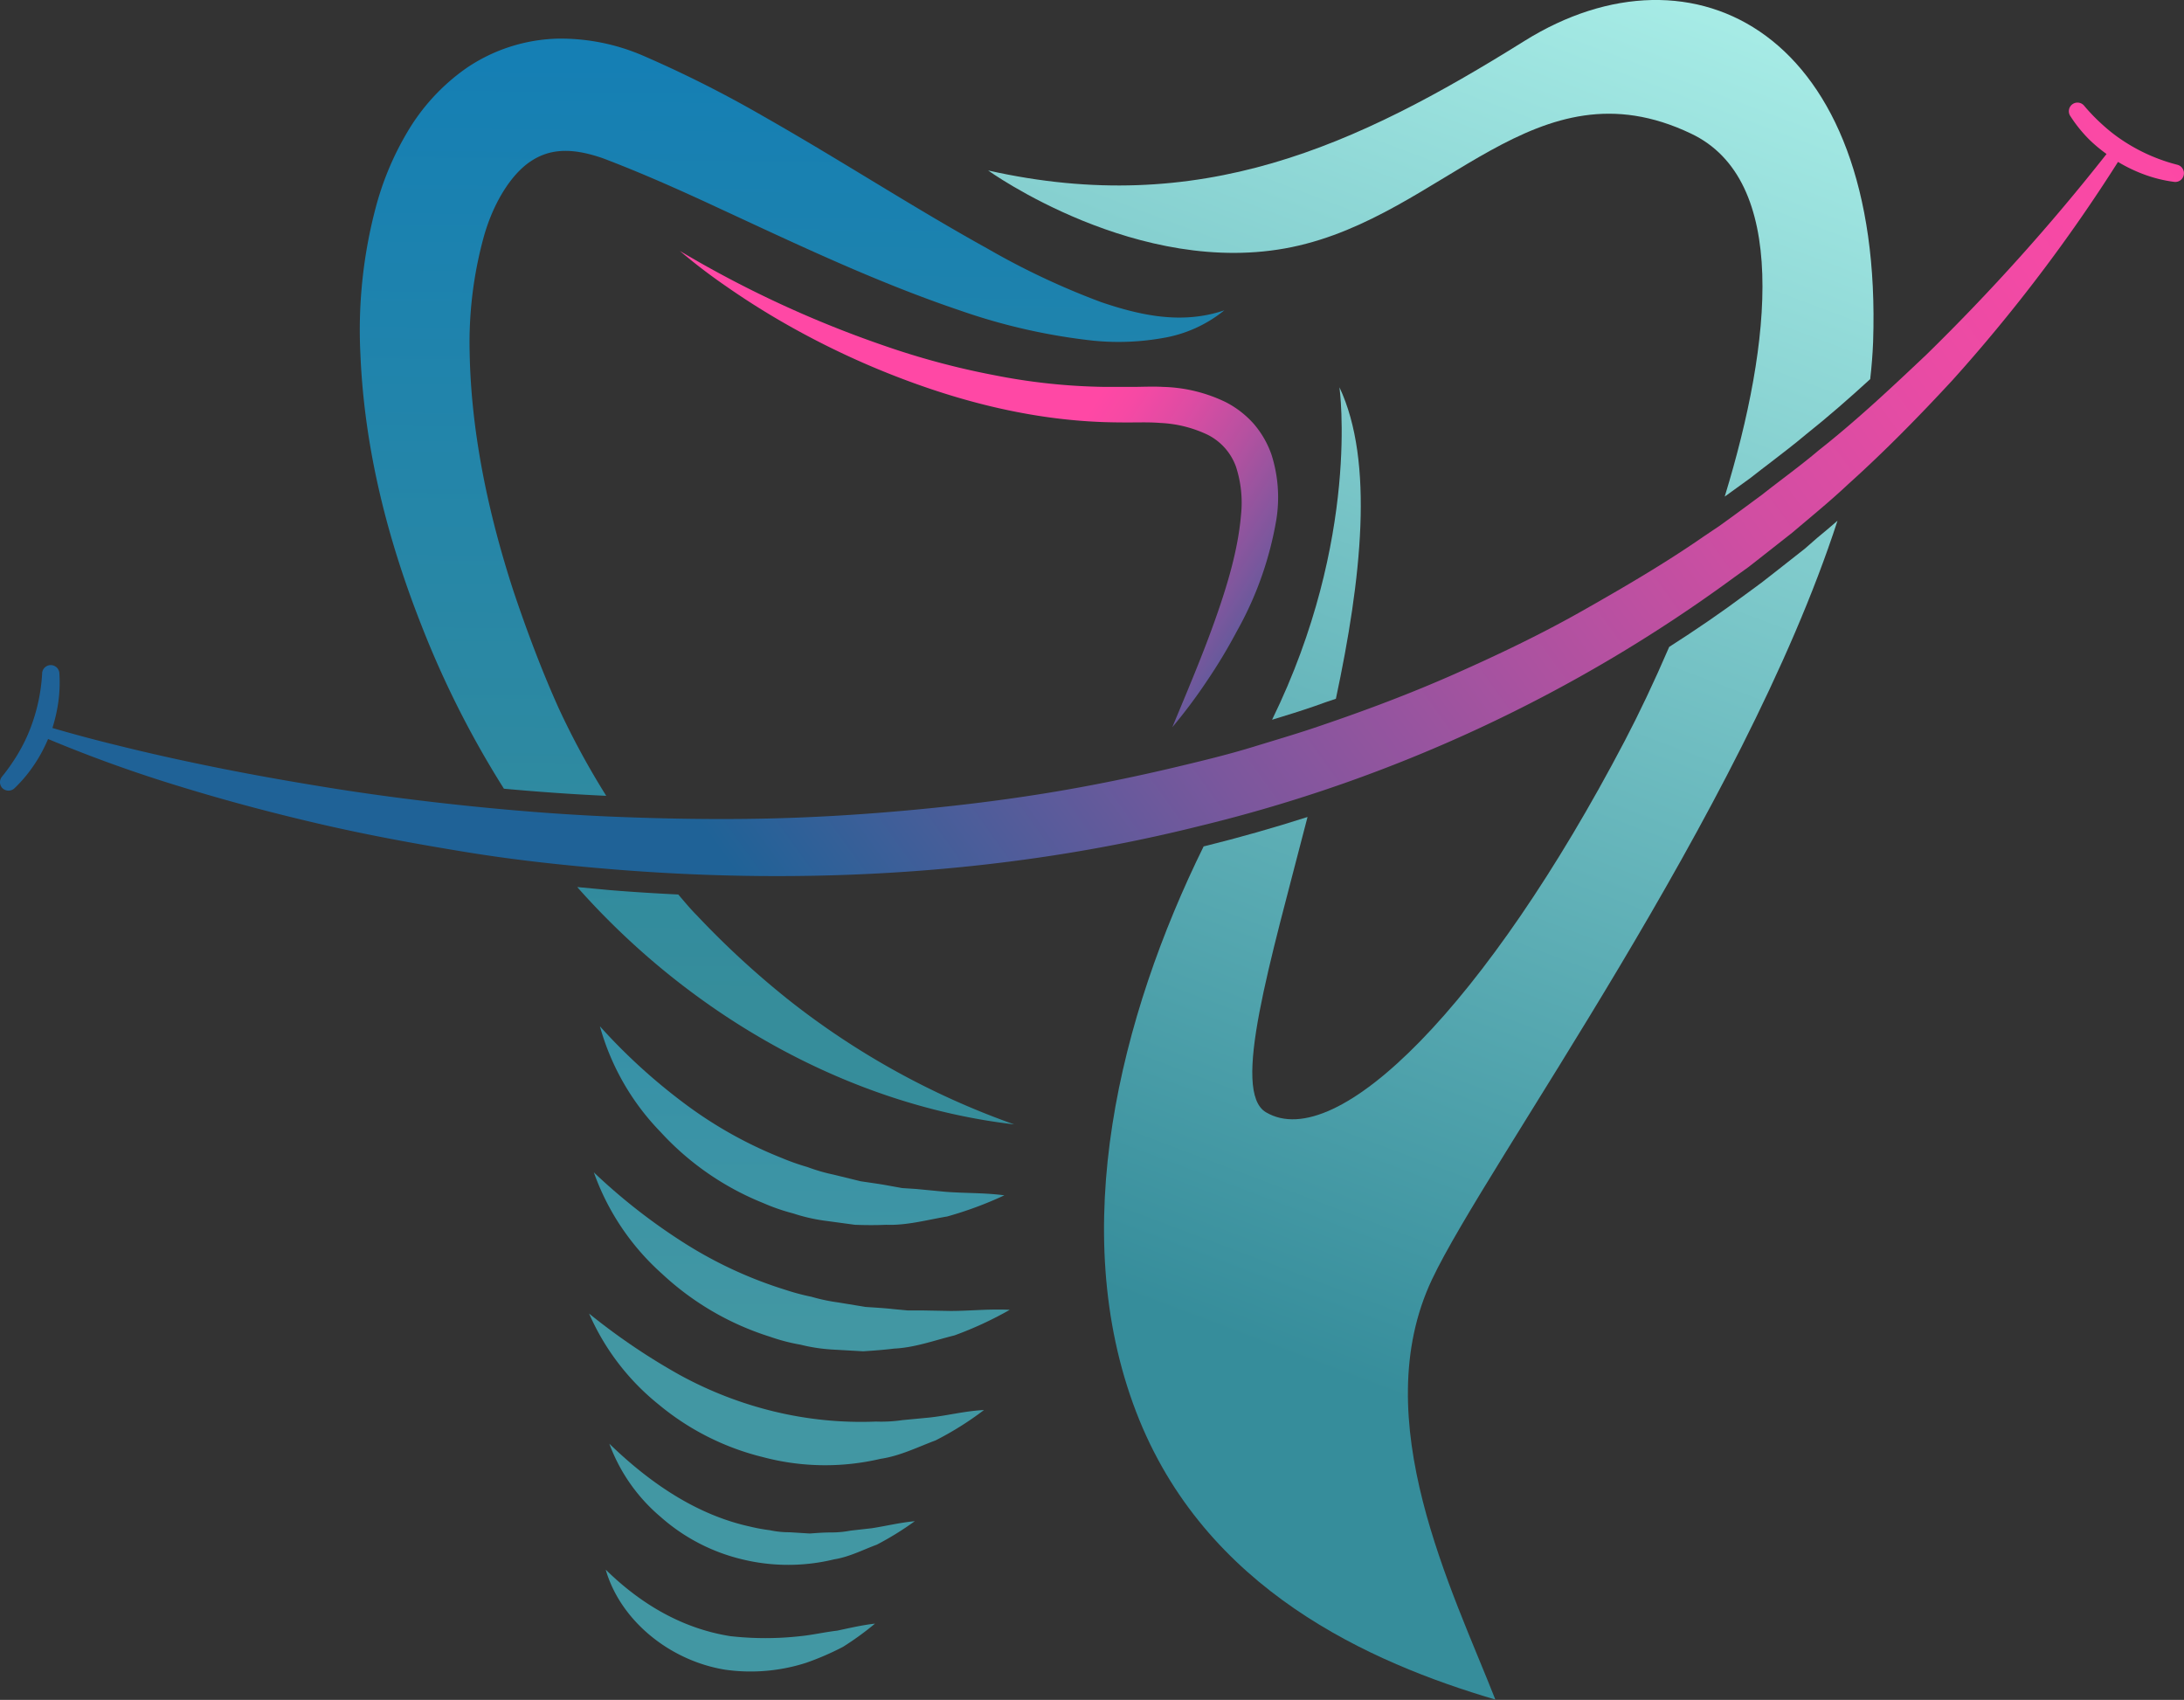 <svg xmlns="http://www.w3.org/2000/svg" xmlns:xlink="http://www.w3.org/1999/xlink" viewBox="0 0 331.29 257.86"><rect x="0" y="0" width="331.29" height="257.86" fill="#333333" stroke="none"/><defs><style>.cls-1{fill:url(#linear-gradient);}.cls-2{fill:url(#linear-gradient-2);}.cls-3{fill:url(#linear-gradient-3);}.cls-4{fill:url(#linear-gradient-4);}.cls-5{fill:url(#linear-gradient-5);}.cls-6{fill:url(#linear-gradient-6);}.cls-7{fill:url(#linear-gradient-7);}.cls-8{fill:url(#linear-gradient-8);}.cls-9{fill:url(#linear-gradient-9);}.cls-10{fill:url(#linear-gradient-10);}.cls-11{fill:url(#linear-gradient-11);}.cls-12{fill:url(#linear-gradient-12);}</style><linearGradient id="linear-gradient" x1="121.64" y1="26.49" x2="121.64" y2="202.12" gradientUnits="userSpaceOnUse"><stop offset="0" stop-color="#157fb4"/><stop offset="1" stop-color="#4297a3"/></linearGradient><linearGradient id="linear-gradient-2" x1="121.64" y1="25.84" x2="121.64" y2="201.48" xlink:href="#linear-gradient"/><linearGradient id="linear-gradient-3" x1="119.31" y1="24.72" x2="119.31" y2="200.36" xlink:href="#linear-gradient"/><linearGradient id="linear-gradient-4" x1="115.59" y1="24.72" x2="115.59" y2="200.36" xlink:href="#linear-gradient"/><linearGradient id="linear-gradient-5" x1="119.99" y1="71.04" x2="119.99" y2="246.68" gradientTransform="translate(26.48 -57.3) rotate(6.66)" xlink:href="#linear-gradient"/><linearGradient id="linear-gradient-6" x1="149.83" y1="64.86" x2="206.91" y2="101.9" gradientUnits="userSpaceOnUse"><stop offset="0.17" stop-color="#ff48a5"/><stop offset="0.24" stop-color="#f649a4"/><stop offset="0.35" stop-color="#dd4ca3"/><stop offset="0.49" stop-color="#b551a0"/><stop offset="0.66" stop-color="#7c579d"/><stop offset="0.85" stop-color="#365f98"/><stop offset="0.91" stop-color="#1f6297"/></linearGradient><linearGradient id="linear-gradient-7" x1="330.14" y1="-37.33" x2="106.03" y2="140.54" gradientTransform="translate(2.45 -27.13) rotate(2.79)" gradientUnits="userSpaceOnUse"><stop offset="0.12" stop-color="#ff48a5"/><stop offset="0.21" stop-color="#f949a5"/><stop offset="0.33" stop-color="#e94ba4"/><stop offset="0.46" stop-color="#cf4ea2"/><stop offset="0.6" stop-color="#aa52a0"/><stop offset="0.76" stop-color="#7b579d"/><stop offset="0.91" stop-color="#425e99"/><stop offset="1" stop-color="#1f6297"/></linearGradient><linearGradient id="linear-gradient-8" x1="122.39" y1="9.32" x2="120.71" y2="151.82" gradientUnits="userSpaceOnUse"><stop offset="0" stop-color="#157fb4"/><stop offset="1" stop-color="#368d9b"/></linearGradient><linearGradient id="linear-gradient-9" x1="120.63" y1="9.29" x2="118.95" y2="151.8" xlink:href="#linear-gradient-8"/><linearGradient id="linear-gradient-10" x1="161.07" y1="192.95" x2="249.09" y2="-39.71" gradientUnits="userSpaceOnUse"><stop offset="0" stop-color="#368d9b"/><stop offset="1" stop-color="#b9fbf2"/></linearGradient><linearGradient id="linear-gradient-11" x1="159.75" y1="192.45" x2="247.77" y2="-40.2" xlink:href="#linear-gradient-10"/><linearGradient id="linear-gradient-12" x1="198.94" y1="207.27" x2="286.96" y2="-25.38" xlink:href="#linear-gradient-10"/></defs><g id="Layer_2" data-name="Layer 2"><g id="Layer_1-2" data-name="Layer 1"><path class="cls-1" d="M91,155.68a88.23,88.23,0,0,0,13,11.84,63.81,63.81,0,0,0,14.57,8.13,35.53,35.53,0,0,0,3.91,1.38,27.48,27.48,0,0,0,4,1.16l4.08,1c1.38.21,2.78.39,4.18.65l2.11.38,2.15.14,4.35.42c2.94.24,5.89.13,9,.54a56.2,56.2,0,0,1-8.67,3.21c-3,.5-6.11,1.38-9.26,1.26-1.57.07-3.15.06-4.74,0l-4.72-.64a26.72,26.72,0,0,1-4.66-1.09,30,30,0,0,1-4.53-1.57,42.65,42.65,0,0,1-15.58-10.79A37.25,37.25,0,0,1,91,155.68Z"/><path class="cls-2" d="M90.08,177.84a89.45,89.45,0,0,0,13.85,10.8,64,64,0,0,0,15.16,7,34.15,34.15,0,0,0,4,1.07,27.91,27.91,0,0,0,4.06.86l4.14.68c1.4.1,2.81.17,4.23.33l2.13.2,2.15,0,4.37.08c3,0,5.88-.33,9-.17a55.13,55.13,0,0,1-8.39,3.88c-3,.74-6,1.85-9.13,2-1.56.19-3.14.31-4.72.41l-4.76-.27a26.14,26.14,0,0,1-4.73-.73,28.79,28.79,0,0,1-4.64-1.21,42.76,42.76,0,0,1-16.37-9.54A37.31,37.31,0,0,1,90.08,177.84Z"/><path class="cls-3" d="M89.36,199.26A97.1,97.1,0,0,0,103,208.51a58.27,58.27,0,0,0,14.5,5.62,56,56,0,0,0,15.39,1.51,22.15,22.15,0,0,0,4-.22l4-.38c2.74-.28,5.41-1,8.37-1.15a48.1,48.1,0,0,1-7.35,4.61c-2.69,1-5.39,2.36-8.33,2.79a36.82,36.82,0,0,1-17.82-.25,39.39,39.39,0,0,1-15.86-8A36.29,36.29,0,0,1,89.36,199.26Z"/><path class="cls-4" d="M92.43,219c6.39,6.19,13.44,10.84,21.34,12.57a27,27,0,0,0,3,.55,14,14,0,0,0,3,.31l3.06.19c1-.07,2-.15,3.09-.16a15.64,15.64,0,0,0,3.13-.28l3.19-.36c2.13-.33,4.24-.85,6.53-1.07a46.16,46.16,0,0,1-5.76,3.56c-2.11.78-4.19,1.87-6.48,2.23a29.46,29.46,0,0,1-13.94,0,28.65,28.65,0,0,1-12.38-6.44A26.5,26.5,0,0,1,92.43,219Z"/><path class="cls-5" d="M91.88,238.1c5.65,5.55,12,9,18.9,10.09a47.42,47.42,0,0,0,10.65,0c1.82-.18,3.64-.61,5.54-.83,1.86-.39,3.73-.84,5.76-1.07a45.16,45.16,0,0,1-4.85,3.52,41.83,41.83,0,0,1-5.56,2.41A27.5,27.5,0,0,1,110,253.28C101.6,251.92,94.1,245.83,91.88,238.1Z"/><path class="cls-6" d="M103.12,38.06a165.7,165.7,0,0,0,31.27,14.47,117.7,117.7,0,0,0,16.47,4.39,92.24,92.24,0,0,0,16.76,1.77c1.41,0,2.8,0,4.2,0s3.05-.09,4.6,0A23.12,23.12,0,0,1,185.93,61a14.58,14.58,0,0,1,4.23,3.27,14.41,14.41,0,0,1,2.7,4.66,21.32,21.32,0,0,1,.76,9.82,52.36,52.36,0,0,1-6,17,81,81,0,0,1-4.55,7.56,80.3,80.3,0,0,1-5.24,7c2.24-5.4,4.51-10.72,6.42-16.09s3.55-10.81,4-16.11a17.65,17.65,0,0,0-.77-7.33,8.72,8.72,0,0,0-4.25-4.81,18.59,18.59,0,0,0-7.2-1.81c-1.35-.11-2.63-.09-4.08-.08s-3,0-4.5-.05c-12-.41-23.59-3.59-34.42-8.09A125.69,125.69,0,0,1,117.4,48.1q-3.77-2.24-7.35-4.74A86.93,86.93,0,0,1,103.12,38.06Z"/><path class="cls-7" d="M330.31,25h0a27,27,0,0,1-7.81-3.36,24.7,24.7,0,0,1-3.39-2.56,28.94,28.94,0,0,1-3-3.08h0A1.31,1.31,0,0,0,314,17.53a21.16,21.16,0,0,0,3,3.72,23.3,23.3,0,0,0,2.54,2.11,315.73,315.73,0,0,1-27.35,30.46c-5.29,5-10.61,10-16.3,14.48-2.77,2.35-5.72,4.46-8.56,6.71L263,78.2l-2.2,1.59-2.25,1.51c-5.95,4.13-12.21,7.78-18.49,11.34s-12.81,6.68-19.4,9.6-13.36,5.47-20.19,7.79c-3.41,1.18-6.88,2.19-10.33,3.25s-7,1.94-10.47,2.77c-7,1.69-14.1,3.16-21.24,4.31s-14.32,2-21.54,2.64-14.46,1.06-21.71,1.19-14.53,0-21.8-.29-14.53-.85-21.78-1.59-14.49-1.66-21.7-2.82-14.41-2.46-21.57-4q-5.37-1.14-10.71-2.47c-3.24-.79-6.48-1.66-9.67-2.59A24.26,24.26,0,0,0,8.77,107a21.45,21.45,0,0,0,.24-4.8,1.31,1.31,0,0,0-2.62,0h0A27.38,27.38,0,0,1,4.6,110.5a25,25,0,0,1-1.86,3.82,29.85,29.85,0,0,1-2.45,3.51h0a1.3,1.3,0,0,0,.07,1.72,1.32,1.32,0,0,0,1.86,0,21.41,21.41,0,0,0,3.07-3.7,22.75,22.75,0,0,0,2-3.75,210.36,210.36,0,0,0,20,7.2c7.08,2.18,14.26,4.08,21.49,5.75s14.55,3,21.89,4.2,14.75,2,22.18,2.61c29.67,2.43,60,.72,89.08-6.55A227.4,227.4,0,0,0,263,87.62L265.25,86l2.21-1.73,4.41-3.47c2.85-2.42,5.75-4.78,8.47-7.34,5.56-5,10.78-10.33,15.83-15.79a248,248,0,0,0,25.11-33.11,23.38,23.38,0,0,0,3.87,1.87,20.79,20.79,0,0,0,4.66,1.16,1.3,1.3,0,0,0,1.43-1A1.32,1.32,0,0,0,330.31,25Z"/><path class="cls-8" d="M87.56,134.56c17.38,19.63,41.3,33.09,66.28,36a119.25,119.25,0,0,1-34.07-18.77,133.24,133.24,0,0,1-14.08-12.95c-1-1-1.89-2.09-2.8-3.15-3.43-.17-6.86-.38-10.3-.66Z"/><path class="cls-9" d="M84.78,107.5c-2.57-5.69-4.84-11.74-6.85-17.71-3.92-12-6.5-24.4-6.69-36.46a60.45,60.45,0,0,1,2.07-17.14c1.42-5.26,4.14-9.64,7.09-11.65s6.3-2.19,11.09-.52c5.69,2.16,11.56,4.76,17.45,7.51,11.81,5.46,23.91,11.26,36.81,15.61a91.12,91.12,0,0,0,20.12,4.54,38.46,38.46,0,0,0,10.49-.4,20,20,0,0,0,9.36-4.21c-6.42,2.19-12.75.77-18.66-1.23a114.35,114.35,0,0,1-17.27-8.13c-11.27-6.24-22.22-13.38-33.87-20A178,178,0,0,0,97.56,8.45a31.59,31.59,0,0,0-13-2.59,25.81,25.81,0,0,0-13.74,4.42,31.1,31.1,0,0,0-9.14,9.94A44.81,44.81,0,0,0,57,31.46a72.64,72.64,0,0,0-2.33,22.28c.61,14.53,4.2,28.3,9.29,41.2a145.24,145.24,0,0,0,12.48,24.7c5.36.49,10.49.85,15.52,1.08A119.77,119.77,0,0,1,84.78,107.5Z"/><path class="cls-10" d="M202.64,106c3.86-18.09,5.86-35.95.54-47.25,0,0,3.24,22.92-10.22,50.43,2.16-.66,4.34-1.33,6.45-2.06C200.51,106.72,201.58,106.34,202.64,106Z"/><path class="cls-11" d="M268.69,70.06c1.74-1.34,3.55-2.72,5.23-4.14,3.38-2.69,6.6-5.51,9.77-8.41q.33-2.86.44-5.61C285.73,5,256.88-9.8,231.23,6.22S182,33.07,149.89,25.86c0,0,22.84,16.43,46.08,11.62S232.84,9,256.48,20.25c14.84,7,12.35,31.53,5.14,55.08l3.87-2.8C266.55,71.69,267.62,70.88,268.69,70.06Z"/><path class="cls-12" d="M273.8,83.21l-4.41,3.47-2.22,1.73-2.34,1.72c-3.76,2.8-7.65,5.46-11.63,8-2.29,5.32-4.6,10.17-6.74,14.25-20.89,39.88-43.62,62.75-54.43,56.34-5.29-3.13.56-22.43,6.31-44.79q-7.74,2.48-15.66,4.44l-.09,0c-12.68,25.74-20.83,58.2-10.26,85.77,10.38,27.07,35.6,38.09,54.5,43.67-6.52-16.6-19.64-42.47-9.62-63.71,8.24-17.46,47.08-70.68,61.52-115.11-1,.88-2.06,1.76-3.09,2.61Z"/></g></g></svg>